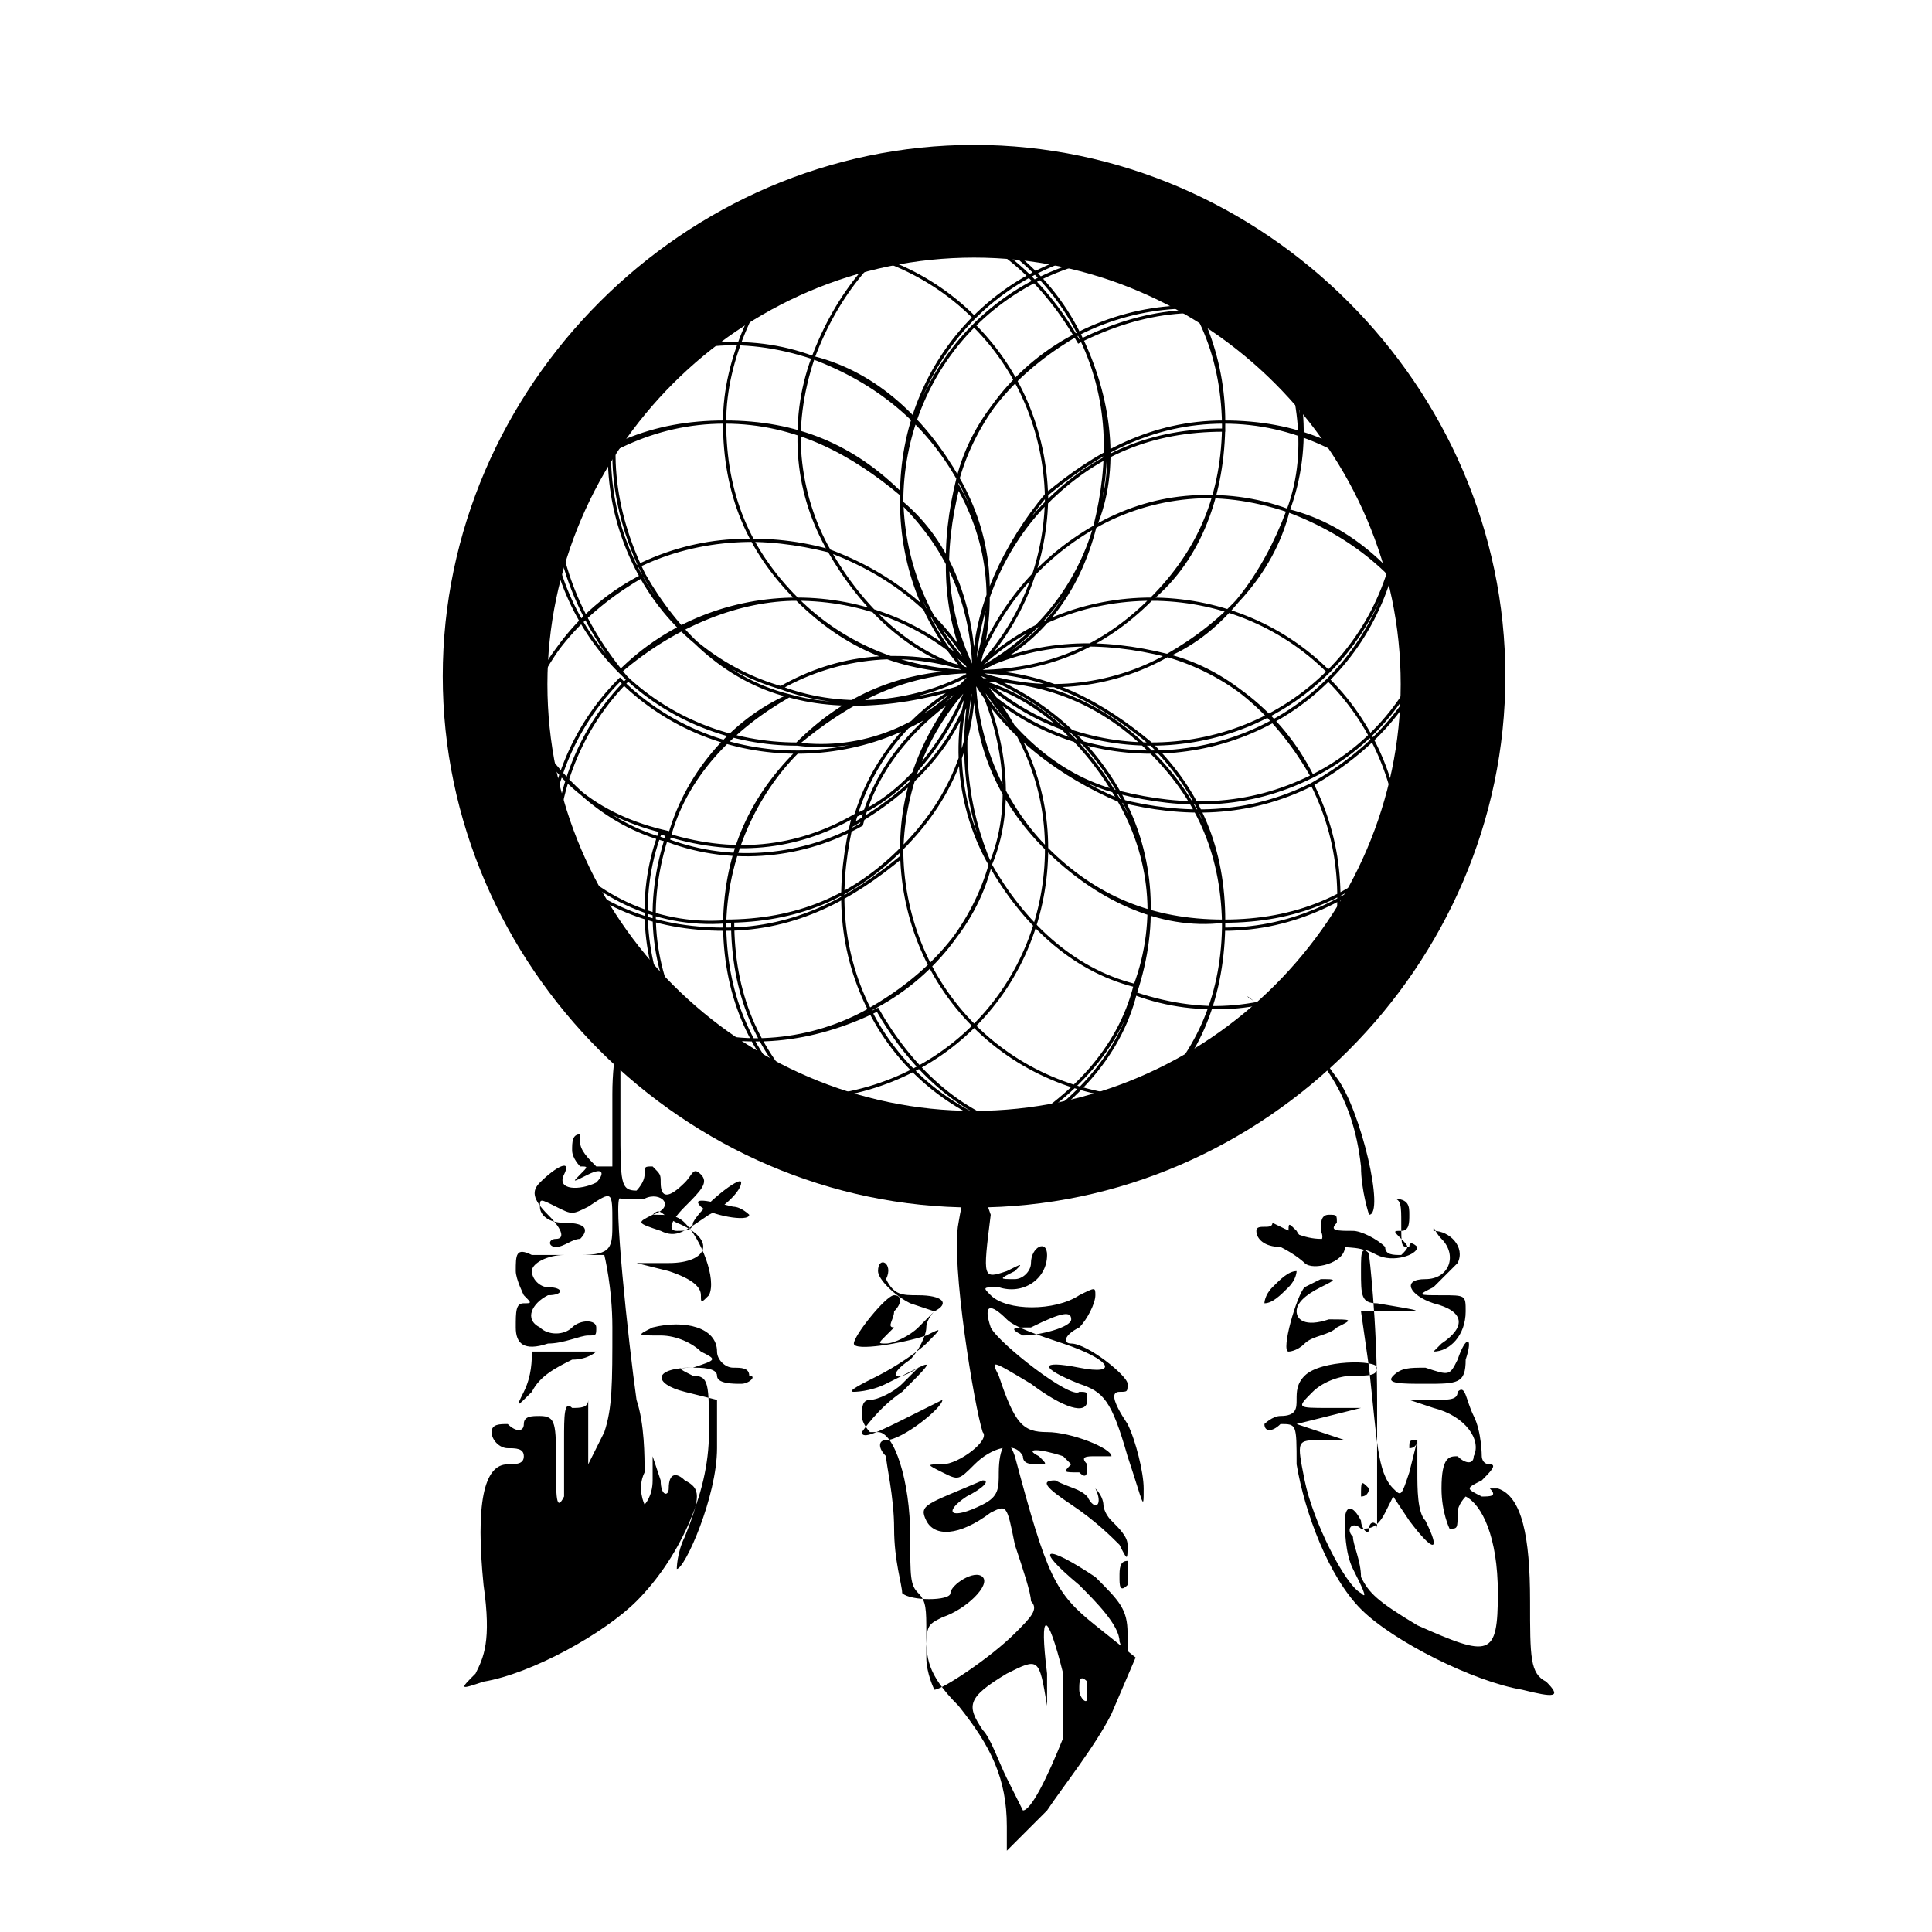 <?xml version="1.0" encoding="utf-8"?>
<!-- Generator: Adobe Illustrator 25.4.1, SVG Export Plug-In . SVG Version: 6.00 Build 0)  -->
<svg version="1.1" id="Layer_1" xmlns="http://www.w3.org/2000/svg" xmlns:xlink="http://www.w3.org/1999/xlink" x="0px" y="0px"
	 viewBox="0 0 24 24" style="enable-background:new 0 0 24 24;" xml:space="preserve">
<style type="text/css">
	.st0{fill:none;stroke:#000000;stroke-width:4.000000e-02;stroke-miterlimit:10;}
</style>
<path id="heart" transform="translate(94.507, 111.49)" d="M-86.9-97.9c0,0.5,0,0.9,0,0.9c0,0-0.1,0-0.2,0
	c-0.1-0.1-0.2-0.2-0.2-0.3c0-0.1,0-0.1,0-0.1c-0.1,0-0.1,0.1-0.1,0.2c0,0.1,0.1,0.2,0.1,0.2c0.1,0,0.1,0,0,0.1
	c-0.1,0.1-0.1,0.1,0.1,0c0.2-0.1,0.2,0,0.1,0.1c-0.2,0.1-0.5,0.1-0.4-0.1s-0.1-0.1-0.3,0.1c-0.1,0.1-0.1,0.2,0.1,0.4
	c0.2,0.2,0.2,0.3,0.1,0.3c-0.1,0-0.1,0.1,0,0.1c0.1,0,0.2-0.1,0.3-0.1c0.1-0.1,0.1-0.2-0.2-0.2c-0.2,0-0.3-0.1-0.3-0.2
	c0-0.1,0-0.1,0.2,0c0.2,0.1,0.2,0.1,0.4,0c0.3-0.2,0.3-0.2,0.3,0.2c0,0.3,0,0.4-0.4,0.4c-0.2,0-0.5,0-0.6,0c-0.2-0.1-0.2,0-0.2,0.2
	c0,0.1,0.1,0.3,0.1,0.3c0.1,0.1,0.1,0.1,0,0.1s-0.1,0.1-0.1,0.3c0,0.2,0.1,0.3,0.4,0.2c0.2,0,0.4-0.1,0.5-0.1c0.1,0,0.1,0,0.1-0.1
	c0-0.1-0.2-0.1-0.3,0c-0.1,0.1-0.3,0.1-0.4,0c-0.2-0.1-0.1-0.3,0.1-0.4c0.2,0,0.2-0.1,0-0.1c-0.1,0-0.2-0.1-0.2-0.2
	c0-0.1,0.2-0.2,0.4-0.2c0.2,0,0.4,0,0.5,0c0,0,0.1,0.4,0.1,0.9c0,0.7,0,1-0.1,1.3l-0.2,0.4l0-0.5c0-0.3,0-0.4,0-0.3
	c0,0.1-0.1,0.1-0.2,0.1c-0.1-0.1-0.1,0.1-0.1,0.4c0,0.2,0,0.5,0,0.7c-0.1,0.2-0.1,0-0.1-0.4c0-0.5,0-0.6-0.2-0.6
	c-0.1,0-0.2,0-0.2,0.1c0,0.1-0.1,0.1-0.2,0c-0.1,0-0.2,0-0.2,0.1c0,0.1,0.1,0.2,0.2,0.2c0.1,0,0.2,0,0.2,0.1c0,0.1-0.1,0.1-0.2,0.1
	c-0.3,0-0.4,0.5-0.3,1.5c0.1,0.7,0,0.9-0.1,1.1c-0.2,0.2-0.2,0.2,0.1,0.1c0.6-0.1,1.5-0.6,1.9-1c0.5-0.5,0.9-1.3,0.9-2.1
	c0-0.6,0-0.7-0.2-0.7c-0.2-0.1-0.2-0.1,0-0.1c0.1,0,0.3,0,0.3,0.1c0,0.1,0.2,0.1,0.3,0.1s0.2-0.1,0.1-0.1c0-0.1-0.1-0.1-0.2-0.1
	c-0.1,0-0.2-0.1-0.2-0.2c0-0.3-0.4-0.4-0.8-0.3c-0.2,0.1-0.2,0.1,0.1,0.1c0.2,0,0.4,0.1,0.5,0.2c0.2,0.1,0.2,0.1-0.1,0.2
	c-0.5,0-0.5,0.2-0.1,0.3l0.4,0.1l0,0.6c0,0.6-0.4,1.5-0.5,1.5c0,0,0-0.2,0.1-0.4c0.2-0.5,0.2-0.6,0-0.7c-0.1-0.1-0.2-0.1-0.2,0.1
	c0,0.1-0.1,0.1-0.1-0.1l-0.1-0.3l0,0.3c0,0.2-0.1,0.3-0.1,0.3s-0.1-0.2,0-0.4c0-0.2,0-0.6-0.1-0.9c-0.1-0.7-0.3-2.6-0.2-2.5
	c0,0,0.2,0,0.3,0c0.2-0.1,0.4,0.1,0.1,0.2c-0.2,0.1-0.2,0.1,0.1,0.2c0.2,0.1,0.3,0,0.6-0.2c0.2-0.1,0.4-0.3,0.4-0.4
	c0-0.1-0.5,0.3-0.6,0.5c0,0.1-0.1,0.1-0.2,0.1c-0.1,0-0.1-0.1,0.1-0.3c0.2-0.2,0.3-0.3,0.2-0.4s-0.1,0-0.2,0.1
	c-0.2,0.2-0.3,0.2-0.3,0c0-0.1,0-0.1-0.1-0.2c-0.1,0-0.1,0-0.1,0.1c0,0.1-0.1,0.2-0.1,0.2c-0.2,0-0.2-0.1-0.2-0.8c0-0.3,0-0.5,0-0.7
	c0-0.2,0-0.4,0.1-0.7C-86.8-98.8-86.9-98.4-86.9-97.9z M-79-99.1c0.9,0.6,1.3,1.2,1.4,2.1c0,0.3,0.1,0.6,0.1,0.6
	c0.2,0-0.1-1.3-0.4-1.7c-0.3-0.4-0.4-0.7-0.6-0.6C-78.5-98.7-79.1-99.2-79-99.1z M-82.6-96.3c-0.1,0.5,0.2,2.3,0.3,2.6
	c0.1,0.1-0.3,0.4-0.5,0.4c-0.2,0-0.2,0,0,0.1c0.2,0.1,0.2,0.1,0.4-0.1c0.2-0.2,0.5-0.3,0.6-0.1c0,0.1,0.1,0.1,0.2,0.1
	c0.1,0,0.1,0,0-0.1c-0.2-0.1,0-0.1,0.3,0c0.1,0.1,0.1,0.1,0.1,0.1c-0.1,0.1-0.1,0.1,0.1,0.1c0.1,0.1,0.1,0,0.1-0.1
	c-0.1-0.1,0-0.1,0.1-0.1c0.1,0,0.2,0,0.2,0c0-0.1-0.5-0.3-0.8-0.3c-0.3,0-0.4-0.1-0.6-0.7c-0.1-0.2-0.1-0.2,0.4,0.1
	c0.4,0.3,0.7,0.4,0.7,0.2c0-0.1,0-0.1-0.1-0.1c-0.1,0.1-1-0.6-1.1-0.8c-0.1-0.3,0-0.3,0.2-0.1c0.1,0.1,0.4,0.2,0.7,0.3
	c0.6,0.2,0.7,0.4,0.2,0.3c-0.5-0.1-0.5,0,0,0.2c0.3,0.1,0.4,0.2,0.6,0.9c0.2,0.6,0.2,0.7,0.2,0.4c0-0.2-0.1-0.6-0.2-0.8
	c-0.2-0.3-0.2-0.4-0.1-0.4c0.1,0,0.1,0,0.1-0.1c0-0.1-0.5-0.5-0.7-0.5c-0.1,0-0.1-0.1,0.1-0.2c0.1-0.1,0.2-0.3,0.2-0.4
	c0-0.1,0-0.1-0.2,0c-0.3,0.2-0.9,0.2-1.1,0c-0.1-0.1-0.1-0.1,0.1-0.1c0.3,0.1,0.6-0.1,0.6-0.4c0-0.2-0.2-0.1-0.2,0.1
	c0,0.1-0.1,0.2-0.2,0.2c-0.2,0-0.2,0,0-0.1c0.1-0.1,0.1-0.1-0.1,0c-0.3,0.1-0.3,0.1-0.2-0.7C-82.4-97-82.5-96.9-82.6-96.3z
	 M-81.2-95.1c0,0.1-0.4,0.2-0.6,0.2c-0.2-0.1-0.1-0.1,0.1-0.1C-81.3-95.2-81.2-95.2-81.2-95.1z M-85.8-96.5c0.1,0.1,0.6,0.2,0.6,0.1
	c0,0-0.1-0.1-0.2-0.1C-85.8-96.6-85.9-96.6-85.8-96.5z M-77-96.4c0,0.1,0,0.2-0.1,0.2c-0.1,0-0.1,0,0,0.1c0.1,0.1,0.1,0.1,0,0.2
	c-0.1,0-0.2,0-0.2-0.1c-0.1-0.1-0.3-0.2-0.4-0.2c-0.2,0-0.3,0-0.2-0.1c0-0.1,0-0.1-0.1-0.1c-0.1,0-0.1,0.1-0.1,0.2
	c0.1,0.2-0.2,0.2-0.3,0c-0.1-0.1-0.1-0.1-0.1,0c0,0.1,0.2,0.2,0.5,0.2c0.2,0,0.5,0,0.5,0.1c0,0,0.1,0.8,0.1,1.8c0,1,0,1.7,0,1.6
	c0-0.1-0.1-0.1-0.1,0c0,0.1-0.1,0-0.1-0.1c-0.1-0.2-0.2-0.2-0.2,0c0,0.1,0,0.4,0.1,0.6c0.1,0.2,0.2,0.4,0.1,0.3
	c-0.2-0.1-0.6-0.9-0.7-1.4c-0.1-0.5-0.1-0.5,0.2-0.5l0.3,0l-0.3-0.1l-0.3-0.1l0.4-0.1l0.4-0.1l-0.4,0c-0.4,0-0.4,0-0.2-0.2
	c0.1-0.1,0.3-0.2,0.5-0.2c0.2,0,0.3,0,0.3-0.1c0-0.1-0.7-0.1-0.9,0.1c-0.1,0.1-0.1,0.2-0.1,0.3c0,0.1,0,0.2-0.2,0.2
	c-0.1,0-0.2,0.1-0.2,0.1c0,0.1,0.1,0.1,0.2,0c0.2,0,0.2,0,0.2,0.5c0.1,0.6,0.4,1.4,0.8,1.8c0.4,0.4,1.4,0.9,2,1
	c0.4,0.1,0.5,0.1,0.3-0.1c-0.2-0.1-0.2-0.3-0.2-1c0-0.8-0.1-1.3-0.4-1.4c-0.1,0-0.1,0-0.1,0c0.1,0.1,0,0.1-0.1,0.1
	c-0.2-0.1-0.2-0.1,0-0.2c0.1-0.1,0.2-0.2,0.1-0.2c-0.1,0-0.1-0.1-0.1-0.1c0,0,0-0.3-0.1-0.5c-0.1-0.2-0.1-0.4-0.2-0.3
	c0,0.1-0.1,0.1-0.3,0.1l-0.3,0l0.3,0.1c0.4,0.1,0.6,0.4,0.5,0.6c0,0.1-0.1,0.1-0.2,0c-0.1,0-0.2,0-0.2,0.4c0,0.3,0.1,0.5,0.1,0.5
	c0.1,0,0.1,0,0.1-0.2c0-0.1,0.1-0.2,0.1-0.2c0.2,0.1,0.4,0.5,0.4,1.2c0,0.8-0.1,0.8-1,0.4c-0.5-0.3-0.6-0.4-0.7-0.6
	c0-0.2-0.1-0.4-0.1-0.5c-0.1-0.1,0-0.2,0.1-0.1c0.1,0,0.2,0,0.3-0.2l0.1-0.2l0.2,0.3c0.3,0.4,0.4,0.4,0.2,0
	c-0.1-0.1-0.1-0.4-0.1-0.6v-0.4l-0.1,0.4c-0.1,0.3-0.1,0.3-0.2,0.2c-0.2-0.2-0.2-0.6-0.3-1.5l-0.1-0.7l0.4,0c0.4,0,0.4,0-0.2-0.1
	c-0.2,0-0.2-0.1-0.2-0.4c0-0.3,0-0.3,0.2-0.2c0.2,0.1,0.5,0,0.5-0.1c0,0-0.1-0.1-0.1,0c-0.1,0-0.1,0-0.1-0.3c0-0.2,0-0.3-0.1-0.3
	C-77-96.6-77-96.5-77-96.4z M-86.1-96.3c0.5,0.2,0.4,0.5-0.1,0.5l-0.4,0l0.4,0.1c0.3,0.1,0.4,0.2,0.4,0.3c0,0.1,0,0.1,0.1,0
	c0.1-0.2-0.1-0.7-0.3-0.9c-0.1-0.1-0.2-0.1-0.4-0.1C-86.3-96.5-86.3-96.4-86.1-96.3z M-78.9-96.2c0,0.1,0.1,0.2,0.3,0.2
	c0.2,0.1,0.3,0.2,0.3,0.2c0.1,0.1,0.5,0,0.5-0.2c0-0.1-0.1-0.1-0.3-0.1c-0.2,0-0.4-0.1-0.6-0.2C-78.7-96.2-78.9-96.3-78.9-96.2z
	 M-76.6-96.1c0.2,0.2,0.1,0.5-0.2,0.5c-0.3,0-0.2,0.2,0.1,0.3c0.4,0.1,0.4,0.3,0.1,0.5c-0.1,0.1-0.1,0.1-0.1,0.1
	c0.2,0,0.4-0.2,0.4-0.5c0-0.2,0-0.2-0.3-0.2c-0.3,0-0.3,0-0.1-0.1c0.1-0.1,0.2-0.2,0.3-0.3c0.1-0.2-0.1-0.4-0.3-0.4
	C-76.7-96.3-76.7-96.2-76.6-96.1z M-83.6-95.7c0,0.1,0.2,0.3,0.4,0.4l0.3,0.1l-0.2,0.2c-0.1,0.1-0.3,0.2-0.4,0.2c-0.1,0-0.1,0,0-0.1
	c0.1-0.1,0.1-0.1,0.1-0.1c-0.1,0,0-0.1,0-0.2c0.1-0.1,0.1-0.2,0-0.2c-0.1,0-0.5,0.5-0.5,0.6c0,0.1,0.6,0,0.9-0.1
	c0.2-0.1,0.2-0.1,0,0.1c-0.1,0.1-0.4,0.3-0.6,0.4c-0.2,0.1-0.4,0.2-0.3,0.2c0,0,0.2,0,0.4-0.1l0.4-0.2l-0.2,0.2
	c-0.1,0.1-0.3,0.2-0.4,0.2c-0.1,0-0.1,0.1-0.1,0.2c0,0.1,0.1,0.2,0.1,0.2s0.1,0,0.1,0c0.2,0,0.4,0.6,0.4,1.3c0,0.5,0,0.6,0.1,0.7
	c0.1,0.1,0.1,0.2,0.1,0.5c0,0.3,0,0.5,0.4,0.9c0.4,0.5,0.6,0.9,0.6,1.5l0,0.3l0.5-0.5c0.2-0.3,0.6-0.8,0.8-1.2l0.3-0.7l-0.5-0.4
	c-0.5-0.4-0.6-0.6-1-2.1c-0.1-0.3-0.2-0.1-0.2,0.2c0,0.2,0,0.3-0.2,0.4c-0.4,0.2-0.5,0.1-0.2-0.1c0.2-0.1,0.3-0.2,0.2-0.2
	c-0.7,0.3-0.8,0.3-0.7,0.5c0.1,0.2,0.4,0.2,0.8-0.1c0.2-0.1,0.2-0.1,0.3,0.4c0.1,0.3,0.2,0.6,0.2,0.7c0.1,0.1,0,0.2-0.2,0.4
	c-0.3,0.3-0.9,0.7-1,0.7c0,0-0.1-0.2-0.1-0.4c0-0.4,0-0.4,0.2-0.5c0.3-0.1,0.6-0.4,0.5-0.5c-0.1-0.1-0.4,0.1-0.4,0.2
	c0,0.1-0.5,0.1-0.6,0c0-0.1-0.1-0.4-0.1-0.8c0-0.4-0.1-0.8-0.1-0.9c-0.1-0.1-0.1-0.2,0-0.2c0.2,0,0.7-0.4,0.7-0.5
	c0,0-0.2,0.1-0.4,0.2c-0.4,0.2-0.6,0.3-0.6,0.2c0,0,0.2-0.3,0.5-0.5c0.3-0.3,0.4-0.4,0.2-0.3c-0.3,0.2-0.4,0.1-0.1-0.1
	c0.1-0.1,0.2-0.3,0.2-0.4s0.1-0.2,0.1-0.2c0.2-0.1,0.1-0.2-0.2-0.2c-0.2,0-0.3,0-0.4-0.2C-83.4-95.8-83.6-95.9-83.6-95.7z
	 M-81.3-90.7c0,0.3,0,0.6,0,0.8c-0.2,0.5-0.4,0.9-0.5,0.9c0,0-0.1-0.2-0.2-0.4c-0.1-0.2-0.2-0.5-0.3-0.6c-0.2-0.3-0.2-0.4,0.3-0.7
	c0.4-0.2,0.4-0.2,0.5,0.4c0,0.2,0,0,0-0.4C-81.6-91.5-81.5-91.5-81.3-90.7z M-81-90.4c0,0.1-0.1,0-0.1-0.1c0-0.1,0-0.2,0.1-0.1
	C-81-90.6-81-90.5-81-90.4z M-78.7-95.5c-0.1,0.1-0.1,0.2-0.1,0.2c0.1,0,0.2-0.1,0.3-0.2c0.1-0.1,0.1-0.2,0.1-0.2
	C-78.5-95.7-78.6-95.6-78.7-95.5z M-78.3-95.5c-0.1,0.1-0.3,0.8-0.2,0.8c0,0,0.1,0,0.2-0.1c0.1-0.1,0.3-0.1,0.4-0.2
	c0.2-0.1,0.2-0.1-0.1-0.1c-0.3,0.1-0.4,0-0.4-0.1c0-0.1,0.1-0.2,0.3-0.3c0.2-0.1,0.2-0.1,0-0.1C-78.1-95.6-78.3-95.5-78.3-95.5z
	 M-87.9-94.7c0,0.1,0,0.3-0.1,0.5c-0.1,0.2-0.1,0.2,0.1,0c0.1-0.2,0.3-0.3,0.5-0.4c0.2,0,0.3-0.1,0.3-0.1c0,0-0.1,0-0.3,0
	C-87.6-94.7-87.8-94.7-87.9-94.7C-87.9-94.9-87.9-94.8-87.9-94.7z M-76.4-94.6c-0.1,0.2-0.1,0.2-0.4,0.1c-0.2,0-0.3,0-0.4,0.1
	c-0.1,0.1,0.1,0.1,0.4,0.1c0.4,0,0.5,0,0.5-0.3C-76.2-94.9-76.3-94.9-76.4-94.6z M-77-93.5C-77-93.3-77-93.3-77-93.5
	c0.1,0,0.1-0.1,0.1-0.1C-77-93.6-77-93.6-77-93.5z M-81.2-92.8c0.3,0.2,0.5,0.4,0.6,0.5c0.1,0.2,0.1,0.2,0.1,0
	c0-0.1-0.1-0.2-0.2-0.3c-0.1-0.1-0.1-0.2-0.1-0.2c0,0,0-0.1-0.1-0.2c-0.2-0.1-0.2-0.1,0,0c0.1,0.2,0,0.3-0.1,0.1
	c-0.1-0.1-0.2-0.1-0.4-0.2C-81.6-93.1-81.5-93-81.2-92.8z M-77.6-92.9C-77.6-92.8-77.6-92.8-77.6-92.9c0.1,0,0.1-0.1,0.1-0.1
	C-77.6-93.1-77.6-93.1-77.6-92.9z M-81.1-91.8c0.2,0.2,0.5,0.5,0.5,0.7l0.1,0.3l0-0.4c0-0.3-0.1-0.4-0.4-0.7
	C-81.5-92.3-81.7-92.3-81.1-91.8z M-80.6-91.9c0,0.1,0,0.2,0.1,0.1c0-0.1,0-0.2,0-0.3C-80.6-92.1-80.6-92-80.6-91.9z"/>
<path id="Group-2" transform="translate(109.601, 80.143)" class="st0" d="M-95.3-77.1c-0.6-0.6-1.3-0.9-2.2-0.9
	s-1.6,0.4-2.2,0.9c0.8,0,1.6,0.3,2.2,0.9C-96.9-76.8-96.1-77.1-95.3-77.1 M-95.3-77.1c-0.6-0.6-1.3-0.9-2.2-0.9s-1.6,0.4-2.2,0.9
	c0.8,0,1.6,0.3,2.2,0.9C-96.9-76.8-96.1-77.1-95.3-77.1z M-94.4-74.9c0.9,0,1.6,0.4,2.2,0.9c0-0.8-0.3-1.6-0.9-2.2
	c-0.6-0.6-1.4-0.9-2.2-0.9C-94.7-76.5-94.4-75.7-94.4-74.9 M-94.4-74.9c0.9,0,1.6,0.4,2.2,0.9c0-0.8-0.3-1.6-0.9-2.2
	c-0.6-0.6-1.4-0.9-2.2-0.9C-94.7-76.5-94.4-75.7-94.4-74.9z M-96.6-73.9c0.6-0.6,1.3-0.9,2.2-0.9c0-0.9-0.3-1.6-0.9-2.2
	c-0.8,0-1.6,0.3-2.2,0.9C-96.9-75.5-96.6-74.7-96.6-73.9 M-96.6-73.9c0.6-0.6,1.3-0.9,2.2-0.9c0-0.9-0.3-1.6-0.9-2.2
	c-0.8,0-1.6,0.3-2.2,0.9C-96.9-75.5-96.6-74.7-96.6-73.9z M-92.2-73.9c0,0.8-0.3,1.6-0.9,2.2c0.6,0.6,0.9,1.4,0.9,2.2
	c0.6-0.6,0.9-1.3,0.9-2.2C-91.3-72.6-91.7-73.4-92.2-73.9 M-92.2-73.9c0,0.8-0.3,1.6-0.9,2.2c0.6,0.6,0.9,1.4,0.9,2.2
	c0.6-0.6,0.9-1.3,0.9-2.2C-91.3-72.6-91.7-73.4-92.2-73.9z M-95.3-72.7c0.8,0,1.6,0.3,2.2,0.9c0.6-0.6,0.9-1.4,0.9-2.2
	c-0.6-0.6-1.3-0.9-2.2-0.9C-94.4-74-94.7-73.2-95.3-72.7 M-95.3-72.7c0.8,0,1.6,0.3,2.2,0.9c0.6-0.6,0.9-1.4,0.9-2.2
	c-0.6-0.6-1.3-0.9-2.2-0.9C-94.4-74-94.7-73.2-95.3-72.7z M-97.5-71.8c0.6-0.6,1.4-0.9,2.2-0.9c0.6-0.6,0.9-1.3,0.9-2.2
	c-0.9,0-1.6,0.4-2.2,0.9C-96.6-73.2-96.9-72.4-97.5-71.8 M-97.5-71.8c0.6-0.6,1.4-0.9,2.2-0.9c0.6-0.6,0.9-1.3,0.9-2.2
	c-0.9,0-1.6,0.4-2.2,0.9C-96.6-73.2-96.9-72.4-97.5-71.8z M-95.3-66.5c0.8,0,1.6-0.3,2.2-0.9s0.9-1.4,0.9-2.2
	c-0.6,0.6-1.3,0.9-2.2,0.9C-94.4-67.8-94.7-67-95.3-66.5 M-95.3-66.5c0.8,0,1.6-0.3,2.2-0.9s0.9-1.4,0.9-2.2
	c-0.6,0.6-1.3,0.9-2.2,0.9C-94.4-67.8-94.7-67-95.3-66.5z M-95.3-70.8c0.6,0.6,0.9,1.3,0.9,2.2c0.9,0,1.6-0.4,2.2-0.9
	c0-0.8-0.3-1.6-0.9-2.2C-93.7-71.1-94.5-70.8-95.3-70.8 M-95.3-70.8c0.6,0.6,0.9,1.3,0.9,2.2c0.9,0,1.6-0.4,2.2-0.9
	c0-0.8-0.3-1.6-0.9-2.2C-93.7-71.1-94.5-70.8-95.3-70.8z M-97.5-71.8c0.9,0,1.6,0.4,2.2,0.9c0.8,0,1.6-0.3,2.2-0.9
	c-0.6-0.6-1.4-0.9-2.2-0.9C-95.9-72.1-96.6-71.8-97.5-71.8 M-97.5-71.8c0.9,0,1.6,0.4,2.2,0.9c0.8,0,1.6-0.3,2.2-0.9
	c-0.6-0.6-1.4-0.9-2.2-0.9C-95.9-72.1-96.6-71.8-97.5-71.8z M-95.3-72.7c-0.8,0-1.6,0.3-2.2,0.9C-96.6-71.8-95.9-72.1-95.3-72.7
	 M-95.3-72.7c-0.8,0-1.6,0.3-2.2,0.9C-96.6-71.8-95.9-72.1-95.3-72.7z M-99.7-66.5c0.6,0.6,1.3,0.9,2.2,0.9s1.6-0.4,2.2-0.9
	c-0.8,0-1.6-0.3-2.2-0.9C-98.1-66.8-98.9-66.5-99.7-66.5 M-99.7-66.5c0.6,0.6,1.3,0.9,2.2,0.9s1.6-0.4,2.2-0.9
	c-0.8,0-1.6-0.3-2.2-0.9C-98.1-66.8-98.9-66.5-99.7-66.5z M-96.6-69.6c0,0.8-0.3,1.6-0.9,2.2c0.6,0.6,1.4,0.9,2.2,0.9
	c0.6-0.6,0.9-1.3,0.9-2.2C-95.2-68.6-96-69-96.6-69.6 M-96.6-69.6c0,0.8-0.3,1.6-0.9,2.2c0.6,0.6,1.4,0.9,2.2,0.9
	c0.6-0.6,0.9-1.3,0.9-2.2C-95.2-68.6-96-69-96.6-69.6z M-96.6-69.6c0.6,0.6,1.3,0.9,2.2,0.9c0-0.9-0.3-1.6-0.9-2.2
	c-0.8,0-1.6-0.3-2.2-0.9C-96.9-71.1-96.6-70.4-96.6-69.6 M-96.6-69.6c0.6,0.6,1.3,0.9,2.2,0.9c0-0.9-0.3-1.6-0.9-2.2
	c-0.8,0-1.6-0.3-2.2-0.9C-96.9-71.1-96.6-70.4-96.6-69.6z M-95.3-70.8c-0.6-0.6-1.3-0.9-2.2-0.9C-96.9-71.1-96.1-70.8-95.3-70.8
	 M-95.3-70.8c-0.6-0.6-1.3-0.9-2.2-0.9C-96.9-71.1-96.1-70.8-95.3-70.8z M-102.7-69.6c0,0.8,0.3,1.6,0.9,2.2
	c0.6,0.6,1.4,0.9,2.2,0.9c-0.6-0.6-0.9-1.3-0.9-2.2C-101.4-68.6-102.2-69-102.7-69.6 M-102.7-69.6c0,0.8,0.3,1.6,0.9,2.2
	c0.6,0.6,1.4,0.9,2.2,0.9c-0.6-0.6-0.9-1.3-0.9-2.2C-101.4-68.6-102.2-69-102.7-69.6z M-97.5-67.4c-0.6-0.6-0.9-1.4-0.9-2.2
	c-0.6,0.6-1.3,0.9-2.2,0.9c0,0.9,0.3,1.6,0.9,2.2C-98.9-66.5-98.1-66.8-97.5-67.4 M-97.5-67.4c-0.6-0.6-0.9-1.4-0.9-2.2
	c-0.6,0.6-1.3,0.9-2.2,0.9c0,0.9,0.3,1.6,0.9,2.2C-98.9-66.5-98.1-66.8-97.5-67.4z M-97.5-71.8c0,0.9-0.3,1.6-0.9,2.2
	c0,0.8,0.3,1.6,0.9,2.2c0.6-0.6,0.9-1.4,0.9-2.2C-97.1-70.1-97.5-70.9-97.5-71.8 M-97.5-71.8c0,0.9-0.3,1.6-0.9,2.2
	c0,0.8,0.3,1.6,0.9,2.2c0.6-0.6,0.9-1.4,0.9-2.2C-97.1-70.1-97.5-70.9-97.5-71.8z M-97.5-71.8c0,0.9,0.3,1.6,0.9,2.2
	C-96.6-70.4-96.9-71.1-97.5-71.8 M-97.5-71.8c0,0.9,0.3,1.6,0.9,2.2C-96.6-70.4-96.9-71.1-97.5-71.8z M-102.7-73.9
	c-0.6,0.6-0.9,1.3-0.9,2.2s0.3,1.6,0.9,2.2c0-0.8,0.3-1.6,0.9-2.2C-102.4-72.4-102.7-73.2-102.7-73.9 M-102.7-73.9
	c-0.6,0.6-0.9,1.3-0.9,2.2s0.3,1.6,0.9,2.2c0-0.8,0.3-1.6,0.9-2.2C-102.4-72.4-102.7-73.2-102.7-73.9z M-99.7-70.8
	c-0.8,0-1.6-0.3-2.2-0.9c-0.6,0.6-0.9,1.4-0.9,2.2c0.6,0.6,1.3,0.9,2.2,0.9C-100.6-69.5-100.2-70.3-99.7-70.8 M-99.7-70.8
	c-0.8,0-1.6-0.3-2.2-0.9c-0.6,0.6-0.9,1.4-0.9,2.2c0.6,0.6,1.3,0.9,2.2,0.9C-100.6-69.5-100.2-70.3-99.7-70.8z M-99.7-70.8
	c-0.6,0.6-0.9,1.3-0.9,2.2c0.9,0,1.6-0.4,2.2-0.9c0-0.8,0.3-1.6,0.9-2.2C-98.1-71.1-98.9-70.8-99.7-70.8 M-99.7-70.8
	c-0.6,0.6-0.9,1.3-0.9,2.2c0.9,0,1.6-0.4,2.2-0.9c0-0.8,0.3-1.6,0.9-2.2C-98.1-71.1-98.9-70.8-99.7-70.8z M-98.4-69.6
	c0.6-0.6,0.9-1.3,0.9-2.2C-98.1-71.1-98.4-70.4-98.4-69.6 M-98.4-69.6c0.6-0.6,0.9-1.3,0.9-2.2C-98.1-71.1-98.4-70.4-98.4-69.6z
	 M-99.7-77.1c-0.8,0-1.6,0.3-2.2,0.9s-0.9,1.4-0.9,2.2c0.6-0.6,1.3-0.9,2.2-0.9C-100.6-75.7-100.2-76.5-99.7-77.1 M-99.7-77.1
	c-0.8,0-1.6,0.3-2.2,0.9s-0.9,1.4-0.9,2.2c0.6-0.6,1.3-0.9,2.2-0.9C-100.6-75.7-100.2-76.5-99.7-77.1z M-100.6-74.9
	c0.9,0,1.6,0.4,2.2,0.9c0-0.8,0.3-1.6,0.9-2.2c-0.6-0.6-1.4-0.9-2.2-0.9C-100.2-76.5-100.6-75.7-100.6-74.9 M-100.6-74.9
	c0.9,0,1.6,0.4,2.2,0.9c0-0.8,0.3-1.6,0.9-2.2c-0.6-0.6-1.4-0.9-2.2-0.9C-100.2-76.5-100.6-75.7-100.6-74.9z M-96.6-73.9
	c0-0.8-0.3-1.6-0.9-2.2c-0.6,0.6-0.9,1.4-0.9,2.2c0.6,0.6,0.9,1.3,0.9,2.2C-97.5-72.6-97.1-73.4-96.6-73.9 M-96.6-73.9
	c0-0.8-0.3-1.6-0.9-2.2c-0.6,0.6-0.9,1.4-0.9,2.2c0.6,0.6,0.9,1.3,0.9,2.2C-97.5-72.6-97.1-73.4-96.6-73.9z M-97.5-71.8
	c0.6-0.6,0.9-1.4,0.9-2.2C-97.1-73.4-97.5-72.6-97.5-71.8 M-97.5-71.8c0.6-0.6,0.9-1.4,0.9-2.2C-97.1-73.4-97.5-72.6-97.5-71.8z
	 M-99.7-72.7c-0.6-0.6-0.9-1.3-0.9-2.2c-0.9,0-1.6,0.4-2.2,0.9c0,0.8,0.3,1.6,0.9,2.2C-101.2-72.4-100.4-72.7-99.7-72.7 M-99.7-72.7
	c-0.6-0.6-0.9-1.3-0.9-2.2c-0.9,0-1.6,0.4-2.2,0.9c0,0.8,0.3,1.6,0.9,2.2C-101.2-72.4-100.4-72.7-99.7-72.7z M-97.5-71.8
	c-0.6-0.6-0.9-1.4-0.9-2.2c-0.6-0.6-1.3-0.9-2.2-0.9c0,0.9,0.3,1.6,0.9,2.2C-98.9-72.7-98.1-72.4-97.5-71.8 M-97.5-71.8
	c-0.6-0.6-0.9-1.4-0.9-2.2c-0.6-0.6-1.3-0.9-2.2-0.9c0,0.9,0.3,1.6,0.9,2.2C-98.9-72.7-98.1-72.4-97.5-71.8z M-98.4-73.9
	c0,0.8,0.3,1.6,0.9,2.2C-97.5-72.6-97.8-73.4-98.4-73.9 M-98.4-73.9c0,0.8,0.3,1.6,0.9,2.2C-97.5-72.6-97.8-73.4-98.4-73.9z
	 M-99.7-72.7c-0.8,0-1.6,0.3-2.2,0.9c0.6,0.6,1.4,0.9,2.2,0.9c0.6-0.6,1.3-0.9,2.2-0.9C-98.3-71.8-99.1-72.1-99.7-72.7 M-99.7-72.7
	c-0.8,0-1.6,0.3-2.2,0.9c0.6,0.6,1.4,0.9,2.2,0.9c0.6-0.6,1.3-0.9,2.2-0.9C-98.3-71.8-99.1-72.1-99.7-72.7z M-99.7-72.7
	c0.6,0.6,1.3,0.9,2.2,0.9C-98.1-72.4-98.9-72.7-99.7-72.7 M-99.7-72.7c0.6,0.6,1.3,0.9,2.2,0.9C-98.1-72.4-98.9-72.7-99.7-72.7z
	 M-97.5-71.8c-0.9,0-1.6,0.4-2.2,0.9C-98.9-70.8-98.1-71.1-97.5-71.8 M-97.5-71.8c-0.9,0-1.6,0.4-2.2,0.9
	C-98.9-70.8-98.1-71.1-97.5-71.8z M-93.8-76.1c-0.4-0.7-1-1.3-1.8-1.5s-1.7-0.2-2.4,0.2c0.8,0.2,1.4,0.8,1.8,1.5
	C-95.4-76.3-94.6-76.4-93.8-76.1 M-93.8-76.1c-0.4-0.7-1-1.3-1.8-1.5s-1.7-0.2-2.4,0.2c0.8,0.2,1.4,0.8,1.8,1.5
	C-95.4-76.3-94.6-76.4-93.8-76.1z M-93.6-73.8c0.8,0.3,1.4,0.8,1.8,1.5c0.2-0.8,0.2-1.6-0.2-2.4c-0.4-0.8-1.1-1.3-1.8-1.5
	C-93.5-75.4-93.3-74.6-93.6-73.8 M-93.6-73.8c0.8,0.3,1.4,0.8,1.8,1.5c0.2-0.8,0.2-1.6-0.2-2.4c-0.4-0.8-1.1-1.3-1.8-1.5
	C-93.5-75.4-93.3-74.6-93.6-73.8z M-96-73.6c0.7-0.4,1.5-0.5,2.4-0.2c0.3-0.8,0.2-1.7-0.2-2.4c-0.8-0.2-1.6-0.2-2.4,0.2
	C-95.8-75.2-95.7-74.3-96-73.6 M-96-73.6c0.7-0.4,1.5-0.5,2.4-0.2c0.3-0.8,0.2-1.7-0.2-2.4c-0.8-0.2-1.6-0.2-2.4,0.2
	C-95.8-75.2-95.7-74.3-96-73.6z M-91.8-72.2c-0.2,0.8-0.8,1.4-1.5,1.8c0.4,0.8,0.4,1.6,0.2,2.4c0.7-0.4,1.3-1,1.5-1.8
	C-91.3-70.7-91.4-71.5-91.8-72.2 M-91.8-72.2c-0.2,0.8-0.8,1.4-1.5,1.8c0.4,0.8,0.4,1.6,0.2,2.4c0.7-0.4,1.3-1,1.5-1.8
	C-91.3-70.7-91.4-71.5-91.8-72.2z M-95.1-72c0.8,0.2,1.4,0.8,1.8,1.5c0.8-0.4,1.3-1.1,1.5-1.8c-0.4-0.7-1-1.3-1.8-1.5
	C-93.9-73-94.4-72.3-95.1-72 M-95.1-72c0.8,0.2,1.4,0.8,1.8,1.5c0.8-0.4,1.3-1.1,1.5-1.8c-0.4-0.7-1-1.3-1.8-1.5
	C-93.9-73-94.4-72.3-95.1-72z M-97.5-71.8c0.8-0.4,1.6-0.4,2.4-0.2c0.7-0.4,1.3-1,1.5-1.8c-0.8-0.3-1.7-0.2-2.4,0.2
	C-96.2-72.8-96.7-72.1-97.5-71.8 M-97.5-71.8c0.8-0.4,1.6-0.4,2.4-0.2c0.7-0.4,1.3-1,1.5-1.8c-0.8-0.3-1.7-0.2-2.4,0.2
	C-96.2-72.8-96.7-72.1-97.5-71.8z M-97-66c0.8,0.2,1.6,0.2,2.4-0.2c0.8-0.4,1.3-1.1,1.5-1.8c-0.7,0.4-1.5,0.5-2.4,0.2
	C-95.7-67-96.3-66.4-97-66 M-97-66c0.8,0.2,1.6,0.2,2.4-0.2c0.8-0.4,1.3-1.1,1.5-1.8c-0.7,0.4-1.5,0.5-2.4,0.2
	C-95.7-67-96.3-66.4-97-66z M-95.7-70.2c0.4,0.7,0.5,1.5,0.2,2.4c0.8,0.3,1.7,0.2,2.4-0.2c0.2-0.8,0.2-1.6-0.2-2.4
	C-94.1-70-94.9-70-95.7-70.2 M-95.7-70.2c0.4,0.7,0.5,1.5,0.2,2.4c0.8,0.3,1.7,0.2,2.4-0.2c0.2-0.8,0.2-1.6-0.2-2.4
	C-94.1-70-94.9-70-95.7-70.2z M-97.5-71.8c0.8,0.3,1.4,0.8,1.8,1.5c0.8,0.2,1.6,0.2,2.4-0.2c-0.4-0.8-1.1-1.3-1.8-1.5
	C-95.8-71.6-96.7-71.5-97.5-71.8 M-97.5-71.8c0.8,0.3,1.4,0.8,1.8,1.5c0.8,0.2,1.6,0.2,2.4-0.2c-0.4-0.8-1.1-1.3-1.8-1.5
	C-95.8-71.6-96.7-71.5-97.5-71.8z M-95.1-72c-0.8-0.2-1.6-0.2-2.4,0.2C-96.7-71.5-95.8-71.6-95.1-72 M-95.1-72
	c-0.8-0.2-1.6-0.2-2.4,0.2C-96.7-71.5-95.8-71.6-95.1-72z M-101.1-67.4c0.4,0.7,1,1.3,1.8,1.5c0.8,0.3,1.7,0.2,2.4-0.2
	c-0.8-0.2-1.4-0.8-1.8-1.5C-99.5-67.2-100.4-67.1-101.1-67.4 M-101.1-67.4c0.4,0.7,1,1.3,1.8,1.5c0.8,0.3,1.7,0.2,2.4-0.2
	c-0.8-0.2-1.4-0.8-1.8-1.5C-99.5-67.2-100.4-67.1-101.1-67.4z M-97.3-69.4c-0.2,0.8-0.8,1.4-1.5,1.8c0.4,0.8,1.1,1.3,1.8,1.5
	c0.7-0.4,1.3-1,1.5-1.8C-96.3-68.1-96.9-68.7-97.3-69.4 M-97.3-69.4c-0.2,0.8-0.8,1.4-1.5,1.8c0.4,0.8,1.1,1.3,1.8,1.5
	c0.7-0.4,1.3-1,1.5-1.8C-96.3-68.1-96.9-68.7-97.3-69.4z M-97.3-69.4c0.4,0.7,1,1.3,1.8,1.5c0.3-0.8,0.2-1.7-0.2-2.4
	c-0.8-0.2-1.4-0.8-1.8-1.5C-97.1-71-97-70.1-97.3-69.4 M-97.3-69.4c0.4,0.7,1,1.3,1.8,1.5c0.3-0.8,0.2-1.7-0.2-2.4
	c-0.8-0.2-1.4-0.8-1.8-1.5C-97.1-71-97-70.1-97.3-69.4z M-95.7-70.2c-0.4-0.7-1-1.3-1.8-1.5C-97.1-71-96.4-70.5-95.7-70.2
	 M-95.7-70.2c-0.4-0.7-1-1.3-1.8-1.5C-97.1-71-96.4-70.5-95.7-70.2z M-103.1-71.3c-0.2,0.8-0.2,1.6,0.2,2.4c0.4,0.8,1.1,1.3,1.8,1.5
	c-0.4-0.7-0.5-1.5-0.2-2.4C-102.2-70-102.8-70.5-103.1-71.3 M-103.1-71.3c-0.2,0.8-0.2,1.6,0.2,2.4c0.4,0.8,1.1,1.3,1.8,1.5
	c-0.4-0.7-0.5-1.5-0.2-2.4C-102.2-70-102.8-70.5-103.1-71.3z M-98.8-67.6c-0.4-0.8-0.4-1.6-0.2-2.4c-0.7,0.4-1.5,0.5-2.4,0.2
	c-0.3,0.8-0.2,1.7,0.2,2.4C-100.4-67.1-99.5-67.2-98.8-67.6 M-98.8-67.6c-0.4-0.8-0.4-1.6-0.2-2.4c-0.7,0.4-1.5,0.5-2.4,0.2
	c-0.3,0.8-0.2,1.7,0.2,2.4C-100.4-67.1-99.5-67.2-98.8-67.6z M-97.5-71.8c-0.3,0.8-0.8,1.5-1.5,1.8c-0.2,0.8-0.2,1.6,0.2,2.4
	c0.8-0.4,1.3-1.1,1.5-1.8C-97.6-70.1-97.7-70.9-97.5-71.8 M-97.5-71.8c-0.3,0.8-0.8,1.5-1.5,1.8c-0.2,0.8-0.2,1.6,0.2,2.4
	c0.8-0.4,1.3-1.1,1.5-1.8C-97.6-70.1-97.7-70.9-97.5-71.8z M-97.5-71.8c-0.3,0.8-0.2,1.7,0.2,2.4C-97-70.1-97.1-71-97.5-71.8
	 M-97.5-71.8c-0.3,0.8-0.2,1.7,0.2,2.4C-97-70.1-97.1-71-97.5-71.8z M-101.8-75.4c-0.7,0.4-1.3,1-1.5,1.8c-0.3,0.8-0.2,1.7,0.2,2.4
	c0.2-0.8,0.8-1.4,1.5-1.8C-102-73.8-102.1-74.7-101.8-75.4 M-101.8-75.4c-0.7,0.4-1.3,1-1.5,1.8c-0.3,0.8-0.2,1.7,0.2,2.4
	c0.2-0.8,0.8-1.4,1.5-1.8C-102-73.8-102.1-74.7-101.8-75.4z M-99.8-71.5c-0.8-0.2-1.4-0.8-1.8-1.5c-0.8,0.4-1.3,1.1-1.5,1.8
	c0.4,0.7,1,1.3,1.8,1.5C-101.1-70.5-100.5-71.2-99.8-71.5 M-99.8-71.5c-0.8-0.2-1.4-0.8-1.8-1.5c-0.8,0.4-1.3,1.1-1.5,1.8
	c0.4,0.7,1,1.3,1.8,1.5C-101.1-70.5-100.5-71.2-99.8-71.5z M-99.8-71.5c-0.7,0.4-1.3,1-1.5,1.8c0.8,0.3,1.7,0.2,2.4-0.2
	c0.2-0.8,0.8-1.4,1.5-1.8C-98.2-71.4-99.1-71.3-99.8-71.5 M-99.8-71.5c-0.7,0.4-1.3,1-1.5,1.8c0.8,0.3,1.7,0.2,2.4-0.2
	c0.2-0.8,0.8-1.4,1.5-1.8C-98.2-71.4-99.1-71.3-99.8-71.5z M-99-69.9c0.7-0.4,1.3-1,1.5-1.8C-98.2-71.4-98.8-70.7-99-69.9 M-99-69.9
	c0.7-0.4,1.3-1,1.5-1.8C-98.2-71.4-98.8-70.7-99-69.9z M-98-77.5c-0.8-0.2-1.6-0.2-2.4,0.2c-0.8,0.4-1.3,1.1-1.5,1.8
	c0.7-0.4,1.5-0.5,2.4-0.2C-99.2-76.5-98.7-77.1-98-77.5 M-98-77.5c-0.8-0.2-1.6-0.2-2.4,0.2c-0.8,0.4-1.3,1.1-1.5,1.8
	c0.7-0.4,1.5-0.5,2.4-0.2C-99.2-76.5-98.7-77.1-98-77.5z M-99.5-75.7c0.8,0.3,1.4,0.8,1.8,1.5c0.2-0.8,0.8-1.4,1.5-1.8
	c-0.4-0.8-1.1-1.3-1.8-1.5C-98.7-77.1-99.2-76.5-99.5-75.7 M-99.5-75.7c0.8,0.3,1.4,0.8,1.8,1.5c0.2-0.8,0.8-1.4,1.5-1.8
	c-0.4-0.8-1.1-1.3-1.8-1.5C-98.7-77.1-99.2-76.5-99.5-75.7z M-96-73.6c0.2-0.8,0.2-1.6-0.2-2.4c-0.8,0.4-1.3,1.1-1.5,1.8
	c0.4,0.7,0.5,1.5,0.2,2.4C-97.2-72.6-96.7-73.2-96-73.6 M-96-73.6c0.2-0.8,0.2-1.6-0.2-2.4c-0.8,0.4-1.3,1.1-1.5,1.8
	c0.4,0.7,0.5,1.5,0.2,2.4C-97.2-72.6-96.7-73.2-96-73.6z M-97.5-71.8c0.8-0.4,1.3-1.1,1.5-1.8C-96.7-73.2-97.2-72.6-97.5-71.8
	 M-97.5-71.8c0.8-0.4,1.3-1.1,1.5-1.8C-96.7-73.2-97.2-72.6-97.5-71.8z M-99.3-73.3c-0.4-0.7-0.5-1.5-0.2-2.4
	c-0.8-0.3-1.7-0.2-2.4,0.2c-0.2,0.8-0.2,1.6,0.2,2.4C-100.9-73.5-100-73.5-99.3-73.3 M-99.3-73.3c-0.4-0.7-0.5-1.5-0.2-2.4
	c-0.8-0.3-1.7-0.2-2.4,0.2c-0.2,0.8-0.2,1.6,0.2,2.4C-100.9-73.5-100-73.5-99.3-73.3z M-97.5-71.8c-0.4-0.8-0.4-1.6-0.2-2.4
	c-0.4-0.7-1-1.3-1.8-1.5c-0.3,0.8-0.2,1.7,0.2,2.4C-98.5-73-97.9-72.5-97.5-71.8 M-97.5-71.8c-0.4-0.8-0.4-1.6-0.2-2.4
	c-0.4-0.7-1-1.3-1.8-1.5c-0.3,0.8-0.2,1.7,0.2,2.4C-98.5-73-97.9-72.5-97.5-71.8z M-97.7-74.1c-0.2,0.8-0.2,1.6,0.2,2.4
	C-97.2-72.6-97.3-73.4-97.7-74.1 M-97.7-74.1c-0.2,0.8-0.2,1.6,0.2,2.4C-97.2-72.6-97.3-73.4-97.7-74.1z M-99.3-73.3
	c-0.8-0.2-1.6-0.2-2.4,0.2c0.4,0.8,1.1,1.3,1.8,1.5c0.7-0.4,1.5-0.5,2.4-0.2C-98.3-72-98.9-72.6-99.3-73.3 M-99.3-73.3
	c-0.8-0.2-1.6-0.2-2.4,0.2c0.4,0.8,1.1,1.3,1.8,1.5c0.7-0.4,1.5-0.5,2.4-0.2C-98.3-72-98.9-72.6-99.3-73.3z M-99.3-73.3
	c0.4,0.7,1,1.3,1.8,1.5C-97.9-72.5-98.5-73-99.3-73.3 M-99.3-73.3c0.4,0.7,1,1.3,1.8,1.5C-97.9-72.5-98.5-73-99.3-73.3z M-97.5-71.8
	c-0.8-0.3-1.7-0.2-2.4,0.2C-99.1-71.3-98.2-71.4-97.5-71.8 M-97.5-71.8c-0.8-0.3-1.7-0.2-2.4,0.2C-99.1-71.3-98.2-71.4-97.5-71.8z"
	/>
<path d="M12.1,15c-3.6,0-6.6-3-6.6-6.6s3-6.6,6.6-6.6s6.6,3,6.6,6.6S15.7,15,12.1,15z M12.1,3.2c-2.9,0-5.3,2.4-5.3,5.3
	s2.4,5.3,5.3,5.3s5.3-2.4,5.3-5.3S15,3.2,12.1,3.2z"/>
</svg>

